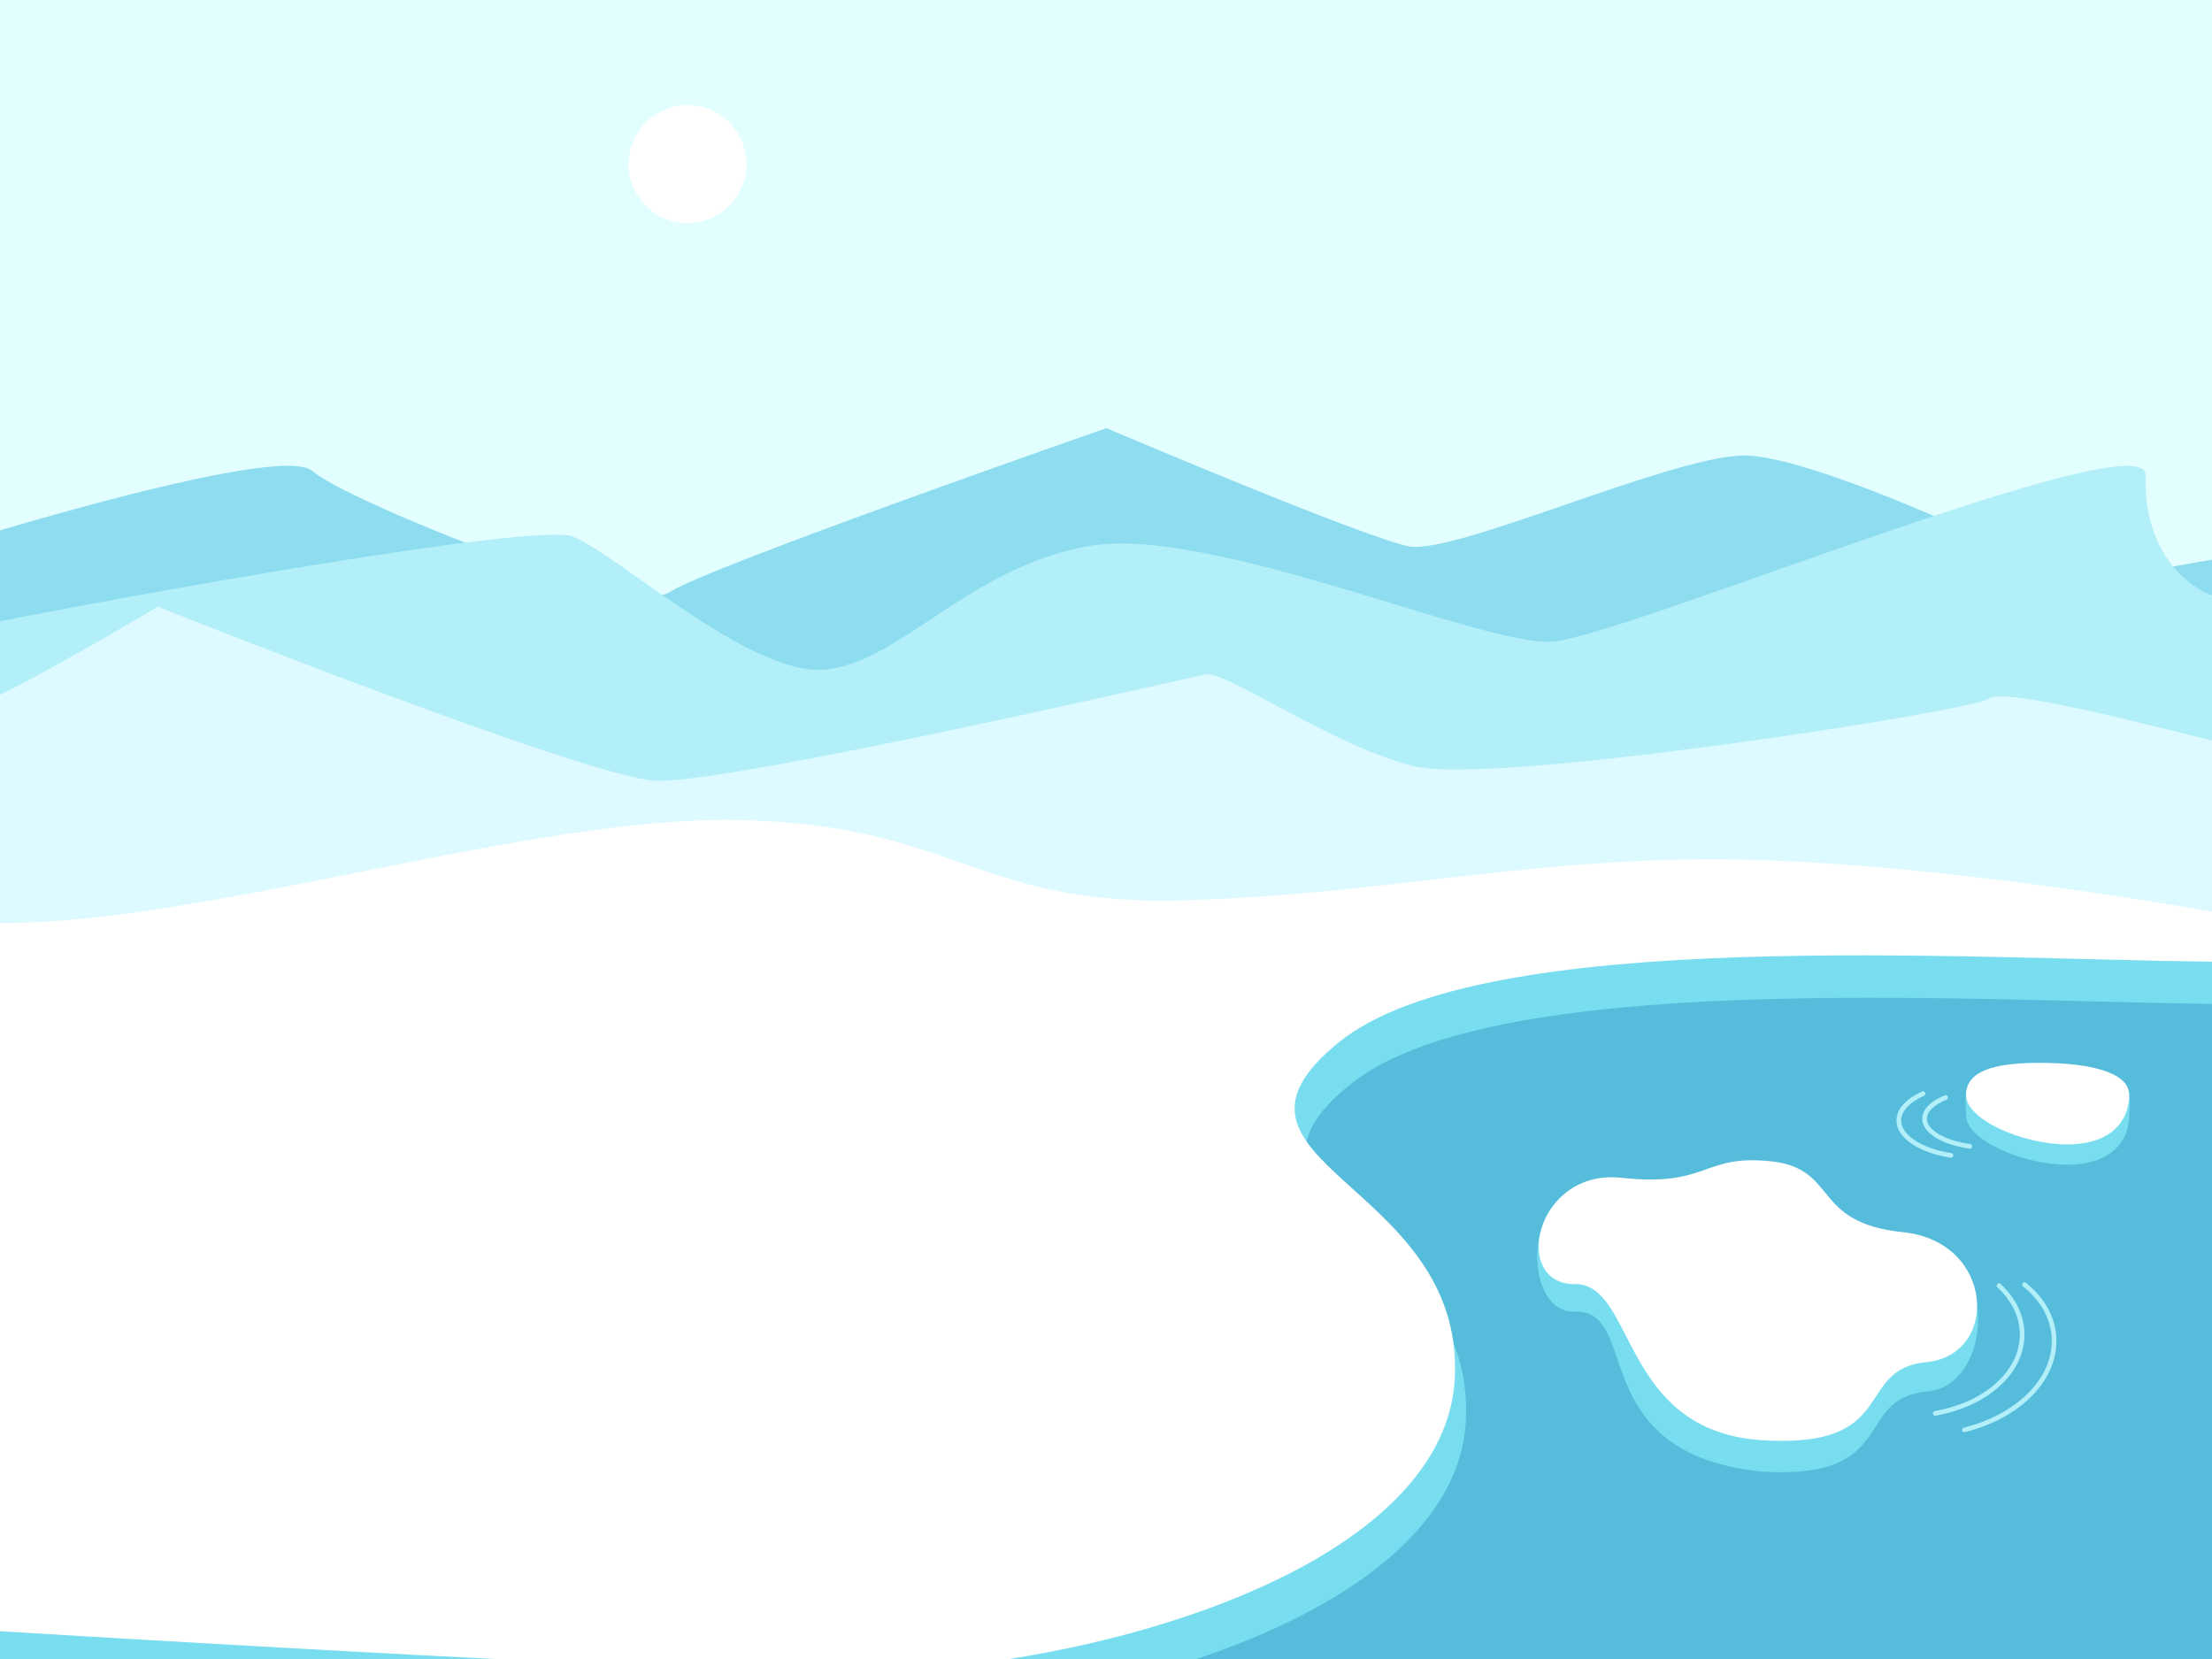 <?xml version="1.0" encoding="utf-8"?>
<!-- Generator: Adobe Illustrator 15.0.0, SVG Export Plug-In . SVG Version: 6.00 Build 0)  -->
<!DOCTYPE svg PUBLIC "-//W3C//DTD SVG 1.1//EN" "http://www.w3.org/Graphics/SVG/1.1/DTD/svg11.dtd">
<svg version="1.1" id="Layer_1" xmlns="http://www.w3.org/2000/svg" xmlns:xlink="http://www.w3.org/1999/xlink" x="0px" y="0px"
	 width="480px" height="360px" viewBox="0 0 480 360" enable-background="new 0 0 480 360" xml:space="preserve">
<g id="fixed">
	<rect fill="#E3FEFF" width="480" height="360"/>
	<path fill="#8EDCEF" d="M0,173.878l480-11.375v-41.061l-28.733,5.041c0,0-57.002-28.337-73.463-27.633
		c-16.46,0.704-62.34,21.584-72.081,19.703c-9.741-1.881-65.641-25.641-65.641-25.641s-86.709,30.201-94.796,35.592
		c-8.087,5.392-70.767-20.219-77.506-26.285c-5.55-4.995-50.557,7.812-67.779,12.866V173.878z"/>
	<path fill="#B2EFF9" d="M465.61,103.186c0.519-12.45-113.641,35.16-128.917,36.058c-15.277,0.899-74.098-25.239-100.2-20.792
		c-26.103,4.446-41.191,25.408-57.508,26.858c-16.318,1.45-45.558-25.551-54.8-28.909c-8.45-3.071-99.681,13.499-124.185,18.422
		v109.304h480V129.2C471.013,125.605,465.091,115.635,465.61,103.186"/>
	<path fill="#DCFAFF" d="M0,256.126h480v-95.448c-13.696-3.316-45.049-11.592-48.4-9.078
		c-3.595,2.696-106.834,18.776-124.338,14.749c-17.504-4.027-41.147-20.899-45.641-20c-4.493,0.898-104.249,23.955-119.526,23.056
		s-107.84-37.744-107.84-37.744S11.301,145.29,0,150.758V256.126z"/>
	<rect x="0.082" y="211.119" fill="#56BCDB" width="479.918" height="148.881"/>
	<path fill="#78DEEF" d="M292.964,235.344c30.76-24.901,132.643-18.191,187.036-17.491v-10.286L0,200.545V360h259.649
		c31.587-10.591,57.295-28.022,58.443-51.836C320.144,265.6,260.656,261.497,292.964,235.344"/>
	<path fill="#FFFFFF" d="M290.564,226.144C321.783,200.872,426.26,208.159,480,208.679v-10.842
		c-12.559-2.234-57.887-9.87-97.641-11.18c-46.667-1.538-78.461,7.179-124.553,8.7c-46.093,1.52-49.806-16.392-97.498-17.418
		C115.131,176.967,45.57,200.379,0,200.307v153.662c19.902,1.214,65.029,3.911,107.434,6.031h111.561
		c46.25-7.248,95.106-28,96.698-61.036C317.743,256.399,258.256,252.297,290.564,226.144"/>
</g>
<g>
	<g>
		<path fill="#78DEEF" d="M462.025,242.034c0,5.301-3.624,10.699-13.399,10.699c-9.775,0-21.999-5.398-21.999-10.699
			c0-2.227-0.597-6.104,1.4-7.2c2.759-1.515,9.129-2.7,14.799-2.7c6.507,0,14.521,1.233,18.099,3.3
			C462.723,236.472,462.025,240.261,462.025,242.034"/>
		<path fill="#FFFFFF" d="M462.025,237.634c0-5.302-9.624-7-19.399-7c-9.774,0-15.999,1.698-15.999,7
			c0,5.301,12.224,10.699,21.999,10.699C458.401,248.333,462.025,242.935,462.025,237.634"/>
	</g>
	<path fill="#B2EFF9" d="M427.458,249.264c-0.024,0-0.049-0.001-0.073-0.005c-6.135-0.887-10.257-3.492-10.257-6.482
		c0-1.99,1.733-3.795,4.879-5.082c0.257-0.107,0.552,0.018,0.658,0.275s-0.018,0.552-0.275,0.657
		c-2.703,1.106-4.254,2.618-4.254,4.149c0,2.43,3.863,4.685,9.394,5.484c0.275,0.04,0.466,0.295,0.427,0.571
		C427.919,249.083,427.704,249.264,427.458,249.264z M423.85,250.803c0.044-0.275-0.144-0.533-0.419-0.577
		c-6.409-1.019-10.885-3.927-10.885-7.073c0-2.001,1.808-3.962,4.959-5.379c0.254-0.114,0.367-0.412,0.253-0.666
		s-0.413-0.367-0.667-0.253c-3.582,1.611-5.554,3.848-5.554,6.299c0,3.71,4.716,6.953,11.735,8.068
		c0.027,0.004,0.053,0.006,0.08,0.006C423.596,251.228,423.81,251.052,423.85,250.803z"/>
</g>
<g>
	<path fill="#78DEEF" d="M383.996,257.308c14.934,1.576,10.32,11.391,30.404,13.492c20.4-0.4,18,30.4,3.585,31.162
		c-15.964,1.576-5.665,19.438-36.048,17.337c-38.18-4.108-25.749-35.2-40.168-34.674C329.6,285.2,330,253.2,349.6,258.4
		C368.654,260.501,369.062,255.731,383.996,257.308"/>
	<path fill="#FFFFFF" d="M384.185,251.989c14.872,1.539,8.718,13.334,28.718,15.385s21.025,26.667,5.128,28.205
		c-15.897,1.539-5.641,18.974-35.897,16.923c-30.256-2.051-27.326-33.412-40-33.847c-14.359,0.513-9.23-25.128,9.744-23.077
		S369.313,250.451,384.185,251.989"/>
	<path fill="#B2EFF9" d="M420.029,307.188c11.349-1.98,19.275-9.213,19.275-17.588c0-4.016-1.792-7.816-5.184-10.991
		c-0.204-0.19-0.522-0.18-0.712,0.023c-0.19,0.204-0.18,0.522,0.023,0.712c3.183,2.979,4.865,6.525,4.865,10.255
		c0,7.876-7.583,14.701-18.44,16.595c-0.274,0.048-0.458,0.309-0.41,0.583c0.042,0.245,0.255,0.417,0.496,0.417
		C419.97,307.196,420,307.193,420.029,307.188z M426.392,310.768c12.332-3.079,20.479-11.632,19.811-20.799
		c-0.319-4.393-2.594-8.408-6.578-11.611c-0.218-0.175-0.535-0.14-0.708,0.077c-0.175,0.217-0.14,0.534,0.077,0.708
		c3.76,3.024,5.905,6.792,6.204,10.899c0.632,8.669-7.202,16.79-19.05,19.748c-0.27,0.067-0.434,0.341-0.367,0.611
		c0.058,0.229,0.263,0.382,0.489,0.382C426.31,310.783,426.351,310.778,426.392,310.768z"/>
</g>
<path fill="#FFFFFF" d="M162,35.6c0-7.069-5.731-12.8-12.8-12.8c-7.069,0-12.8,5.731-12.8,12.8c0,7.069,5.731,12.8,12.8,12.8
	C156.269,48.4,162,42.669,162,35.6"/>
</svg>
